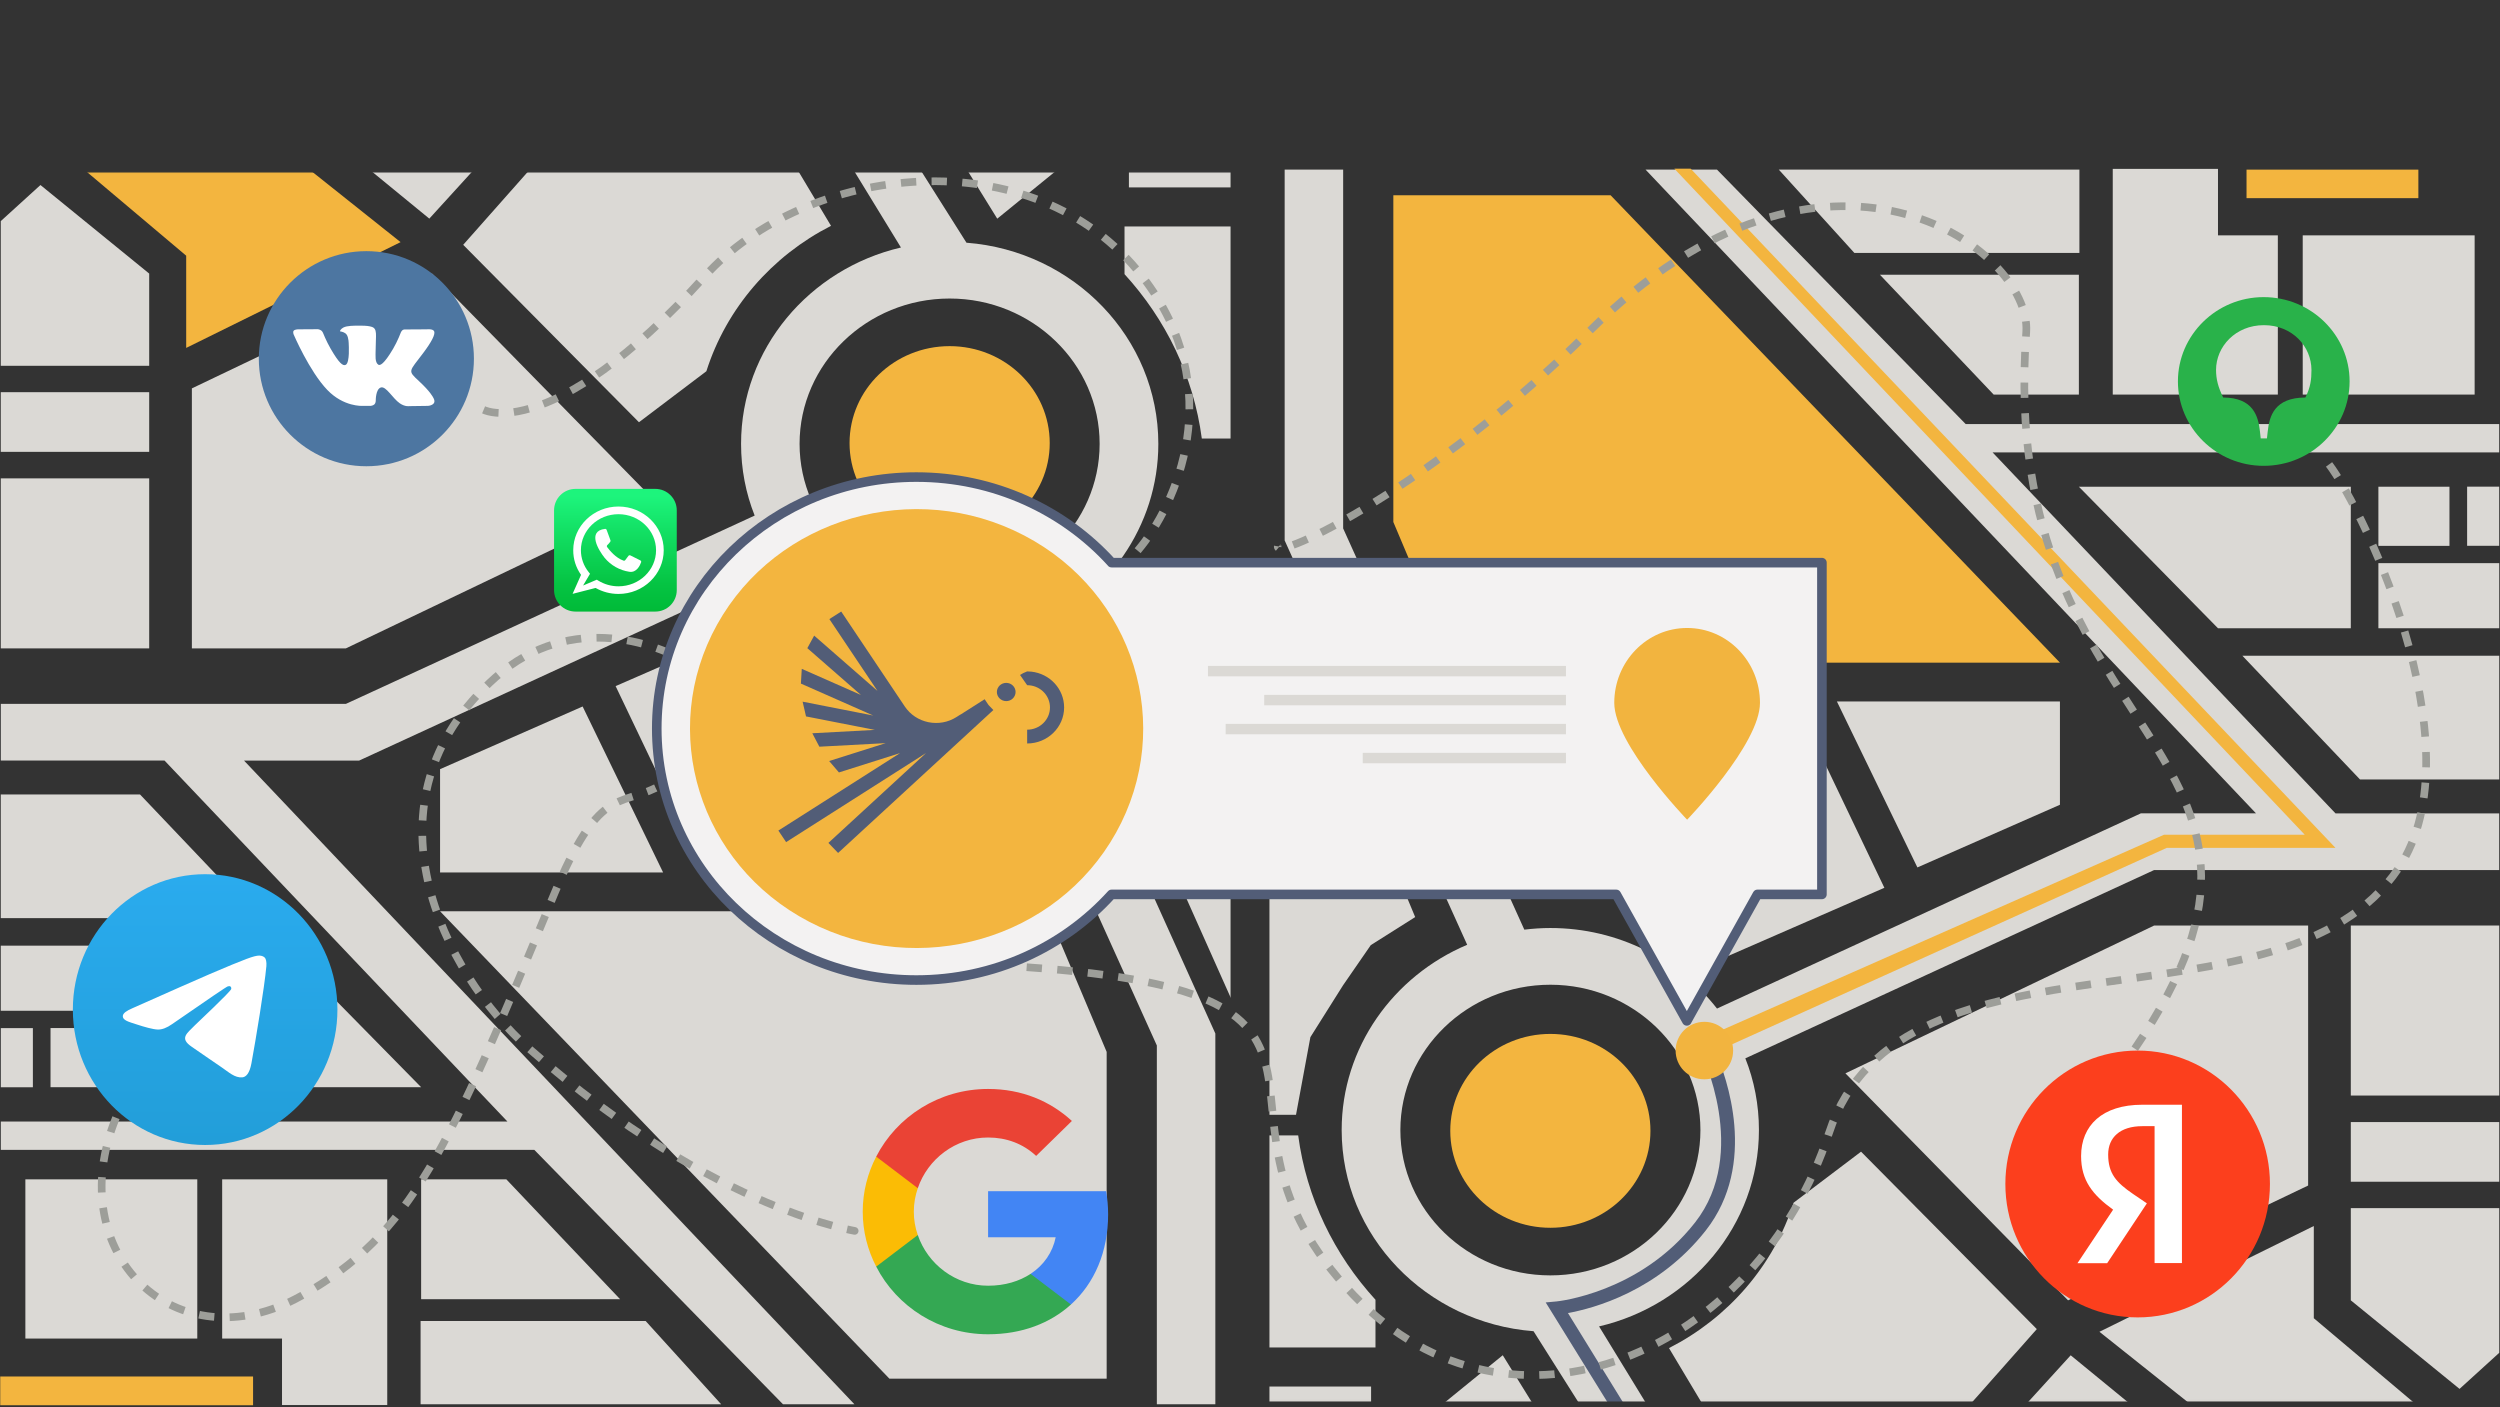 <svg width="1304" height="734" viewBox="0 0 1304 734" fill="none" xmlns="http://www.w3.org/2000/svg">
<rect x="0" y="0" width="1304" height="734" fill="#333333" stroke="none"/>
<mask id="mask0_433_157" style="mask-type:alpha" maskUnits="userSpaceOnUse" x="662" y="86" width="642" height="645">
<rect x="662" y="86.978" width="642" height="644" fill="#D9D9D9"/>
</mask>
<g mask="url(#mask0_433_157)">
<path d="M662 723.216V737.973H715.158V723.216H662ZM670.078 88.478V281.886L716.005 383.652H662V413.202H729.339L765.283 492.798C726.799 509.059 699.814 546.294 699.814 589.44C699.814 644.679 743.907 690.045 799.817 694.349H799.888L837.827 754.405H872.327L834.068 691.855C881.83 680.719 917.457 639.042 917.457 589.44C917.457 576.254 914.988 563.648 910.367 552.033L1123.57 453.82H1303.61V424.27H1218.21L1039.33 235.973H1303.61V221.181H1025.29L895.587 88.478H670.078ZM808.671 665.244C765.53 665.244 730.432 631.219 730.432 589.44C730.432 547.661 765.53 513.636 808.671 513.636C851.811 513.636 886.945 547.661 886.945 589.44C886.945 631.219 851.811 665.244 808.671 665.244ZM1176.72 424.236H1116.69L895.587 526.071C875.657 500.586 844.122 484.052 808.671 484.052C804.12 484.052 799.535 484.36 795.09 484.906L700.59 275.634V88.478L858.327 88.478L1176.72 424.236ZM1278.33 754.405H1303.64V733.464L1278.33 754.405Z" fill="#DBD9D5"/>
<path d="M1188.12 205.809V122.763H1156.9V88.089H1102.01V205.809H1188.12Z" fill="#DBD9D5"/>
<path d="M738.157 478.347L715 492.977L700.5 513.977L683.5 540.977L676 581.477H662V426.559H716.605L738.157 478.347Z" fill="#DBD9D5"/>
<path d="M717.451 677.952V702.821H662V592.207H677.133C681.471 624.934 695.969 654.449 717.451 677.952Z" fill="#DBD9D5"/>
<path d="M982.891 463.078L936.435 365.889H879.855L783.238 409.308L808.459 462.736H808.671C844.404 462.736 876.856 476.571 900.455 499.049L982.891 463.078Z" fill="#DBD9D5"/>
<path d="M1303.64 342.044V406.575H1230.98L1169.63 342.044H1303.64Z" fill="#DBD9D5"/>
<path d="M814.827 756.978H749.762L749.762 734.626L783.837 706.887L814.827 756.978Z" fill="#DBD9D5"/>
<path d="M1062.4 693.256L970.721 600.713L935.553 627.325C925.111 660.188 901.407 687.448 870.542 703.163L901.827 755.477H1007.33L1062.4 693.256Z" fill="#DBD9D5"/>
<path d="M962.573 559.856L1123.6 482.754H1203.92V618.374L1078.7 678.259L962.573 559.856Z" fill="#DBD9D5"/>
<path d="M726.764 101.855V272.286L775.901 388.64L865.498 345.631H1074.46L840.1 101.855H726.764Z" fill="#F3B53F"/>
<path d="M692.9 369.646H662V300.401L692.9 369.646Z" fill="#DBD9D5"/>
<path d="M1303.64 482.754H1226.18V571.437H1303.64V482.754Z" fill="#DBD9D5"/>
<path d="M1303.64 585.272H1226.18V616.393H1303.64V585.272Z" fill="#DBD9D5"/>
<path d="M1139.33 755.478H1035.83L1080.07 706.921L1139.33 755.478Z" fill="#DBD9D5"/>
<path d="M1170.83 754.978H1252.83L1270.31 741.082L1206.88 687.585V639.486L1095.06 694.657L1170.83 754.978Z" fill="#DBD9D5"/>
<path d="M1303.64 630.16V705.588L1282.9 724.445L1226.18 678.259V630.16H1303.64Z" fill="#DBD9D5"/>
<path d="M1084.34 253.874L1156.9 327.697H1226.18V253.874H1084.34Z" fill="#DBD9D5"/>
<path d="M1303.64 293.74H1240.57V327.697H1303.64V293.74Z" fill="#DBD9D5"/>
<path d="M1277.64 253.874H1240.57V284.722H1277.64V253.874Z" fill="#DBD9D5"/>
<path d="M1303.61 253.84H1286.85V284.687H1303.61V253.84Z" fill="#DBD9D5"/>
<path d="M958.129 365.889H1074.46V419.761L1000.11 452.453L958.129 365.889Z" fill="#DBD9D5"/>
<path d="M808.671 640.408C837.504 640.408 860.877 617.773 860.877 589.85C860.877 561.927 837.504 539.291 808.671 539.291C779.838 539.291 756.465 561.927 756.465 589.85C756.465 617.773 779.838 640.408 808.671 640.408Z" fill="#F3B53F"/>
<path d="M1290.77 122.763H1201.1V205.809H1290.77V122.763Z" fill="#DBD9D5"/>
<path d="M927.827 88.478L967.229 131.918H1084.62V88.478H927.827Z" fill="#DBD9D5"/>
<path d="M980.562 143.294L1039.89 205.809H1084.34V143.294H980.562Z" fill="#DBD9D5"/>
<path d="M1261.42 88.478H1171.79V103.359H1261.42V88.478Z" fill="#F3B53F"/>
<path d="M894 548.978L887.5 541.978L1128.72 435.407H1202.16L873.327 87.978H881.827L1218.17 442.239H1130.2L894 548.978Z" fill="#F3B53F"/>
<path d="M855.827 759.468L806.236 679.346L811.81 678.833C812.233 678.799 855.268 674.529 884.157 637.635C912.73 601.185 887.438 549.328 887.156 548.782L885.604 545.639L889.766 545.639L892 549.021H894.987C900.384 561.455 917.033 606.958 889.766 641.768C864.827 673.573 830.928 682.523 817.842 684.88L863.827 759.468H855.827Z" fill="#525D77"/>
</g>
<mask id="mask1_433_157" style="mask-type:alpha" maskUnits="userSpaceOnUse" x="0" y="89" width="642" height="645">
<rect x="642" y="733.978" width="642" height="644" transform="rotate(-180 642 733.978)" fill="#D9D9D9"/>
</mask>
<g mask="url(#mask1_433_157)">
<path d="M642 97.739V82.982H588.842V97.739H642ZM633.922 732.478V539.069L587.995 437.303H642V407.753H574.661L538.717 328.157C577.201 311.897 604.186 274.661 604.186 231.515C604.186 176.276 560.093 130.91 504.183 126.606H504.112L466.173 66.55H431.673L469.932 129.1C422.17 140.236 386.543 181.913 386.543 231.515C386.543 244.701 389.012 257.307 393.633 268.922L180.435 367.135L0.394 367.135V396.685H85.794L264.67 584.982H0.394V599.774H278.709L408.413 732.478H633.922ZM495.329 155.711C538.47 155.711 573.568 189.736 573.568 231.515C573.568 273.294 538.47 307.319 495.329 307.319C452.189 307.319 417.055 273.294 417.055 231.515C417.055 189.736 452.189 155.711 495.329 155.711ZM127.276 396.719H187.313L408.413 294.884C428.343 320.369 459.878 336.903 495.329 336.903C499.88 336.903 504.465 336.595 508.91 336.049L603.41 545.321V732.478L445.673 732.478L127.276 396.719ZM25.673 66.55H0.359V87.491L25.673 66.55Z" fill="#DBD9D5"/>
<path d="M115.883 615.146V698.193H147.1V732.866H201.987V615.146H115.883Z" fill="#DBD9D5"/>
<path d="M565.843 342.608H642V394.396H587.395L565.843 342.608Z" fill="#DBD9D5"/>
<path d="M586.549 143.003V118.134H642V228.748H626.867C622.529 196.022 608.031 166.506 586.549 143.003Z" fill="#DBD9D5"/>
<path d="M321.109 357.878L367.565 455.066H424.145L520.762 411.647L495.541 358.219H495.329C459.596 358.219 427.144 344.384 403.545 321.906L321.109 357.878Z" fill="#DBD9D5"/>
<path d="M0.359 478.911V414.38H73.024L134.366 478.911H0.359Z" fill="#DBD9D5"/>
<path d="M489.173 63.977H554.238L554.238 86.329L520.163 114.068L489.173 63.977Z" fill="#DBD9D5"/>
<path d="M241.601 127.699L333.279 220.242L368.447 193.631C378.889 160.767 402.593 133.507 433.458 117.792L402.173 65.478H296.673L241.601 127.699Z" fill="#DBD9D5"/>
<path d="M341.427 261.099L180.399 338.201H100.079V202.581L225.303 142.696L341.427 261.099Z" fill="#DBD9D5"/>
<path d="M577.236 719.1V548.669L528.099 432.315L438.502 475.325H229.537L463.9 719.1H577.236Z" fill="#DBD9D5"/>
<path d="M611.1 451.309H642V520.554L611.1 451.309Z" fill="#DBD9D5"/>
<path d="M0.359 338.201H77.821V249.518H0.359V338.201Z" fill="#DBD9D5"/>
<path d="M0.359 235.683H77.821V204.562H0.359V235.683Z" fill="#DBD9D5"/>
<path d="M164.673 65.478H268.173L223.928 114.034L164.673 65.478Z" fill="#DBD9D5"/>
<path d="M133.173 65.978L51.173 65.978L33.693 79.873L97.117 133.37V181.469L208.937 126.298L133.173 65.978Z" fill="#F3B53F"/>
<path d="M0.359 190.795V115.367L21.1 96.51L77.821 142.696V190.795H0.359Z" fill="#DBD9D5"/>
<path d="M219.66 567.081L147.101 493.258H77.822V567.081H219.66Z" fill="#DBD9D5"/>
<path d="M0.359 527.215H63.43V493.259H0.359V527.215Z" fill="#DBD9D5"/>
<path d="M26.356 567.081H63.43V536.233H26.356V567.081Z" fill="#DBD9D5"/>
<path d="M0.394 567.115H17.149V536.268H0.394V567.115Z" fill="#DBD9D5"/>
<path d="M345.871 455.066H229.536V401.194L303.895 368.502L345.871 455.066Z" fill="#DBD9D5"/>
<path d="M495.329 180.547C466.496 180.547 443.123 203.182 443.123 231.105C443.123 259.028 466.496 281.664 495.329 281.664C524.162 281.664 547.535 259.028 547.535 231.105C547.535 203.182 524.162 180.547 495.329 180.547Z" fill="#F3B53F"/>
<path d="M13.234 698.192H102.901V615.146H13.234V698.192Z" fill="#DBD9D5"/>
<path d="M376.173 732.478L336.771 689.037H219.378V732.478H376.173Z" fill="#DBD9D5"/>
<path d="M323.438 677.661L264.106 615.146H219.66V677.661H323.438Z" fill="#DBD9D5"/>
<path d="M1.67127e-06 732.978H132V717.978H1.67127e-06V732.978Z" fill="#F3B53F"/>
</g>
<path d="M535.5 504.5C736 518.5 612.9 578.5 705.999 675.523C788.499 761.5 916.499 705.5 953.999 591C991.499 476.5 1190.34 543.256 1251 452.978C1294 388.978 1229.17 257.978 1213 239.978" stroke="#9D9E99" stroke-width="4" stroke-dasharray="8 8"/>
<path d="M593.406 287.229C613.214 264.002 641.432 202.883 595.841 144.218C538.853 70.886 420.5 85.478 367.5 144.218C287.202 233.213 246.562 216.706 248 208.977" stroke="#9D9E99" stroke-width="4" stroke-dasharray="8 8"/>
<path d="M1113.5 546.978C1221.5 388.5 1041 389.5 1056.89 173.195C1060.05 130.193 952.992 49.931 828.553 173.195C747 253.978 665.062 292.706 666.5 284.977" stroke="#9D9E99" stroke-width="4" stroke-dasharray="8 8"/>
<path d="M363.904 348.814C345.251 335.695 298.073 318.208 258.578 353.211C185.5 417.976 231.614 508.021 276.001 547C374.5 633.5 451.296 642.693 445.5 642" stroke="#9D9E99" stroke-width="4" stroke-dasharray="8 8"/>
<path d="M60.5 583C31.422 654 92.195 712.338 157 676.001C214.921 643.524 233.174 601.211 289 466.5C312 411 322.5 420.5 342 411" stroke="#9D9E99" stroke-width="4" stroke-dasharray="8 8"/>
<path d="M342.569 379.996C342.569 452.467 403.21 511.196 477.997 511.196C518.562 511.196 554.974 493.917 579.797 466.52H843.034L879.857 532.495L916.681 466.52H950.31V293.473H579.797V293.428C554.974 266.075 518.562 248.841 477.997 248.841C403.256 248.841 342.569 307.569 342.569 379.996Z" fill="#F3F2F2" stroke="#525D77" stroke-width="5" stroke-linejoin="round"/>
<path d="M422.022 480.765C364.572 450.772 343.106 381.355 374.076 325.717C405.046 270.08 476.725 249.291 534.176 279.285C591.626 309.278 613.092 378.695 582.122 434.332C551.151 489.969 479.472 510.758 422.022 480.765Z" fill="#F3B53F"/>
<path d="M918 366.618C918 388.196 880 427.555 880 427.555C880 427.555 842 388.171 842 366.618C842 345.064 859.009 327.555 880 327.555C900.991 327.555 918 345.039 918 366.618Z" fill="#F2B43F"/>
<path d="M630.08 347.34H816.797V352.775H630.08V347.34Z" fill="#DBD9D5"/>
<path d="M659.42 362.453H816.797V367.888H659.42V362.453Z" fill="#DBD9D5"/>
<path d="M639.298 377.565H816.797V383.001H639.298V377.565Z" fill="#DBD9D5"/>
<path d="M710.799 392.679H816.797V398.114H710.799V392.679Z" fill="#DBD9D5"/>
<path d="M513.593 364.717L501.022 372.716L500.993 372.68L498.906 374.005C494.548 376.778 489.336 377.733 484.242 376.691C479.149 375.648 474.776 372.731 471.925 368.481L438.773 318.978L432.596 322.909L457.684 360.366L424.673 331.538L421.102 338.083L449.049 362.487L418.206 348.869L417.753 356.565L455.464 373.216L418.644 365.991L420.419 373.679L456.288 380.716L423.701 382.468L427.376 389.476L461.968 387.622L432.484 396.954L437.585 402.905L469.475 392.813L406 433.224L410.032 439.247L483.032 392.77L432.091 439.66L437.154 444.894L518.144 370.349L515.612 367.735L513.593 364.717Z" fill="#525D77"/>
<path d="M525.851 356.29C523.215 355.747 520.632 357.398 520.075 359.968C519.518 362.538 521.211 365.057 523.847 365.6C526.482 366.143 529.066 364.492 529.623 361.922C530.18 359.345 528.487 356.826 525.851 356.29Z" fill="#525D77"/>
<path d="M537.902 350.325C537.196 350.245 536.469 350.209 535.756 350.209C535.058 350.462 534.367 350.759 533.692 351.107C533.127 351.396 532.578 351.722 532.051 352.07L535.748 357.383C535.748 357.383 535.756 357.376 535.763 357.376V357.398C536.209 357.398 536.654 357.42 537.092 357.47C543.121 358.122 547.665 363.081 547.665 369.003C547.665 375.402 542.327 380.608 535.763 380.608V387.804C546.395 387.804 555.045 379.37 555.045 369.003C555.038 359.41 547.665 351.382 537.902 350.325Z" fill="#525D77"/>
<path d="M1046 617.567C1046 579.133 1076.88 547.978 1115 547.978C1153.1 547.978 1184 579.133 1184 617.567C1184 656.002 1153.1 687.157 1115 687.157C1076.88 687.157 1046 656.002 1046 617.567V617.567Z" fill="#FC3F1D"/>
<path d="M1123.83 587.407H1117.46C1105.77 587.407 1099.62 593.377 1099.62 602.18C1099.62 612.132 1103.87 616.794 1112.6 622.772L1119.81 627.671L1099.09 658.896H1083.6L1102.2 630.963C1091.5 623.231 1085.5 615.723 1085.5 603.023C1085.5 587.1 1096.51 576.23 1117.38 576.23H1138.1V658.82H1123.83V587.407Z" fill="white"/>
<path d="M1202.49 207.342C1186.32 207.42 1183.71 216.99 1182.84 225.082L1182.44 228.661H1179.19L1178.8 225.082C1177.92 216.99 1175.23 207.42 1159.62 207.342C1157 202.051 1155.89 197.772 1155.89 192.948C1155.89 180.888 1165.96 169.605 1180.86 169.605C1195.76 169.605 1205.66 180.809 1205.66 193.026C1205.66 197.772 1205.19 202.051 1202.49 207.342ZM1180.7 154.978C1156.13 154.978 1136 174.741 1136 198.938C1136 223.215 1156.13 242.978 1180.7 242.978C1205.5 242.978 1225.55 223.215 1225.55 198.938C1225.55 174.741 1205.5 154.978 1180.7 154.978Z" fill="#29B24A"/>
<path d="M578.001 633.416C578.001 629.204 577.619 625.205 576.965 621.313H515.39V645.358H550.646C549.066 653.248 544.434 659.913 537.568 664.444V680.439H558.602C570.917 669.296 578.001 652.875 578.001 633.416Z" fill="#4285F4"/>
<path d="M515.39 695.953C533.045 695.953 547.812 690.195 558.602 680.439L537.568 664.445C531.683 668.283 524.218 670.629 515.39 670.629C498.334 670.629 483.894 659.38 478.717 644.186H457.029V660.66C467.764 681.559 489.833 695.953 515.39 695.953Z" fill="#34A853"/>
<path d="M478.717 644.186C477.355 640.347 476.646 636.242 476.646 631.977C476.646 627.712 477.409 623.607 478.717 619.768V603.294H457.029C452.561 611.931 450 621.634 450 631.977C450 642.32 452.561 652.023 457.029 660.66L478.717 644.186Z" fill="#FBBC05"/>
<path d="M515.39 593.324C525.035 593.324 533.645 596.576 540.456 602.921L559.092 584.687C547.812 574.344 533.045 568 515.39 568C489.833 568 467.764 582.395 457.029 603.294L478.717 619.768C483.894 604.573 498.334 593.324 515.39 593.324Z" fill="#EA4335"/>
<path d="M904 547.978C904 556.262 897.284 562.978 889 562.978C880.716 562.978 874 556.262 874 547.978C874 539.693 880.716 532.978 889 532.978C897.284 532.978 904 539.693 904 547.978Z" fill="#F2B43F"/>
<path d="M107 597.225C145.108 597.225 176 565.605 176 526.601C176 487.597 145.108 455.978 107 455.978C68.892 455.978 38 487.597 38 526.601C38 565.605 68.892 597.225 107 597.225Z" fill="url(#paint0_linear_433_157)"/>
<path fill-rule="evenodd" clip-rule="evenodd" d="M69.196 525.836C89.305 516.898 102.691 510.959 109.413 508.077C128.544 499.904 132.566 498.492 135.151 498.434C135.726 498.434 136.99 498.551 137.852 499.257C138.541 499.845 138.713 500.609 138.828 501.197C138.943 501.785 139.058 503.02 138.943 503.961C137.909 515.134 133.428 542.243 131.13 554.709C130.153 560.001 128.257 561.765 126.419 561.942C122.397 562.295 119.352 559.237 115.503 556.65C109.413 552.592 106.023 550.063 100.106 546.065C93.269 541.478 97.693 538.95 101.599 534.833C102.634 533.775 120.271 517.31 120.616 515.84C120.673 515.663 120.673 514.958 120.271 514.605C119.869 514.252 119.295 514.369 118.835 514.487C118.203 514.605 108.551 521.191 89.764 534.186C87.007 536.127 84.536 537.068 82.296 537.009C79.825 536.95 75.114 535.598 71.552 534.422C67.243 533.01 63.796 532.246 64.083 529.776C64.255 528.482 65.979 527.189 69.196 525.836Z" fill="white"/>
<path d="M341.8 255H300.2C294.014 255 289 260.014 289 266.2V307.8C289 313.986 294.014 319 300.2 319H341.8C347.986 319 353 313.986 353 307.8V266.2C353 260.014 347.986 255 341.8 255Z" fill="url(#paint1_linear_433_157)"/>
<path d="M316.42 276.38L318.42 281.81C318.469 281.932 318.485 282.064 318.467 282.193C318.45 282.323 318.399 282.446 318.32 282.55C317.891 283.173 317.395 283.746 316.84 284.26C316.679 284.387 316.573 284.571 316.543 284.773C316.513 284.976 316.562 285.183 316.68 285.35C317.91 287 321.1 291 325.25 292.43C325.41 292.483 325.583 292.484 325.743 292.431C325.903 292.379 326.042 292.277 326.14 292.14L327.8 289.93C327.914 289.781 328.076 289.676 328.259 289.634C328.441 289.592 328.633 289.615 328.8 289.7L334 292.3C334.181 292.386 334.323 292.536 334.397 292.722C334.471 292.907 334.473 293.114 334.4 293.3C333.83 294.92 332.04 298.87 328.21 298.23C323.202 297.462 318.647 294.891 315.4 291C312.26 287.08 306.06 277 315.59 275.86C315.767 275.843 315.944 275.884 316.094 275.979C316.244 276.073 316.359 276.214 316.42 276.38Z" fill="white"/>
<path d="M322.6 309.8C318.417 309.806 314.303 308.728 310.66 306.67L298.66 309.75L303.07 299.84C300.404 296.091 298.981 291.6 299 287C299 274.43 309.59 264.2 322.6 264.2C335.61 264.2 346.2 274.43 346.2 287C346.2 299.57 335.61 309.8 322.6 309.8ZM311.29 302.37L312.02 302.82C315.2 304.783 318.863 305.822 322.6 305.82C333.41 305.82 342.2 297.39 342.2 287.02C342.2 276.65 333.41 268.2 322.6 268.2C311.79 268.2 303 276.63 303 287C303.005 291.125 304.416 295.125 307 298.34L307.75 299.29L304.14 305.41L311.29 302.37Z" fill="white"/>
<path d="M191.098 243.196C222.08 243.196 247.196 218.08 247.196 187.098C247.196 156.116 222.08 131 191.098 131C160.116 131 135 156.116 135 187.098C135 218.08 160.116 243.196 191.098 243.196Z" fill="#4D76A1"/>
<path fill-rule="evenodd" clip-rule="evenodd" d="M188.979 211.702H193.382C193.382 211.702 194.712 211.556 195.391 210.824C196.016 210.152 195.996 208.89 195.996 208.89C195.996 208.89 195.91 202.982 198.652 202.112C201.355 201.255 204.826 207.822 208.505 210.347C211.287 212.258 213.401 211.839 213.401 211.839L223.238 211.702C223.238 211.702 228.384 211.385 225.944 207.339C225.744 207.008 224.523 204.346 218.63 198.876C212.462 193.151 213.288 194.077 220.718 184.174C225.243 178.143 227.052 174.461 226.487 172.884C225.948 171.382 222.62 171.779 222.62 171.779L211.544 171.848C211.544 171.848 210.723 171.736 210.114 172.1C209.519 172.457 209.136 173.289 209.136 173.289C209.136 173.289 207.383 177.956 205.045 181.925C200.113 190.3 198.141 190.742 197.335 190.222C195.46 189.01 195.928 185.353 195.928 182.755C195.928 174.639 197.159 171.255 193.531 170.379C192.327 170.088 191.441 169.896 188.362 169.865C184.41 169.824 181.065 169.877 179.171 170.805C177.911 171.422 176.939 172.797 177.531 172.876C178.263 172.974 179.921 173.323 180.8 174.52C181.935 176.064 181.895 179.532 181.895 179.532C181.895 179.532 182.547 189.086 180.372 190.273C178.879 191.087 176.831 189.425 172.434 181.827C170.181 177.935 168.48 173.633 168.48 173.633C168.48 173.633 168.152 172.829 167.567 172.399C166.857 171.878 165.865 171.712 165.865 171.712L155.34 171.781C155.34 171.781 153.76 171.825 153.18 172.512C152.664 173.123 153.139 174.387 153.139 174.387C153.139 174.387 161.379 193.665 170.709 203.38C179.264 212.287 188.979 211.702 188.979 211.702Z" fill="white"/>
<defs>
<linearGradient id="paint0_linear_433_157" x1="106.943" y1="455.978" x2="106.943" y2="596.107" gradientUnits="userSpaceOnUse">
<stop stop-color="#2AABEE"/>
<stop offset="1" stop-color="#229ED9"/>
</linearGradient>
<linearGradient id="paint1_linear_433_157" x1="321" y1="259" x2="321" y2="319.81" gradientUnits="userSpaceOnUse">
<stop stop-color="#1DF47C"/>
<stop offset="0.31" stop-color="#12DF63"/>
<stop offset="0.75" stop-color="#05C443"/>
<stop offset="1" stop-color="#00BA37"/>
</linearGradient>
</defs>
</svg>

